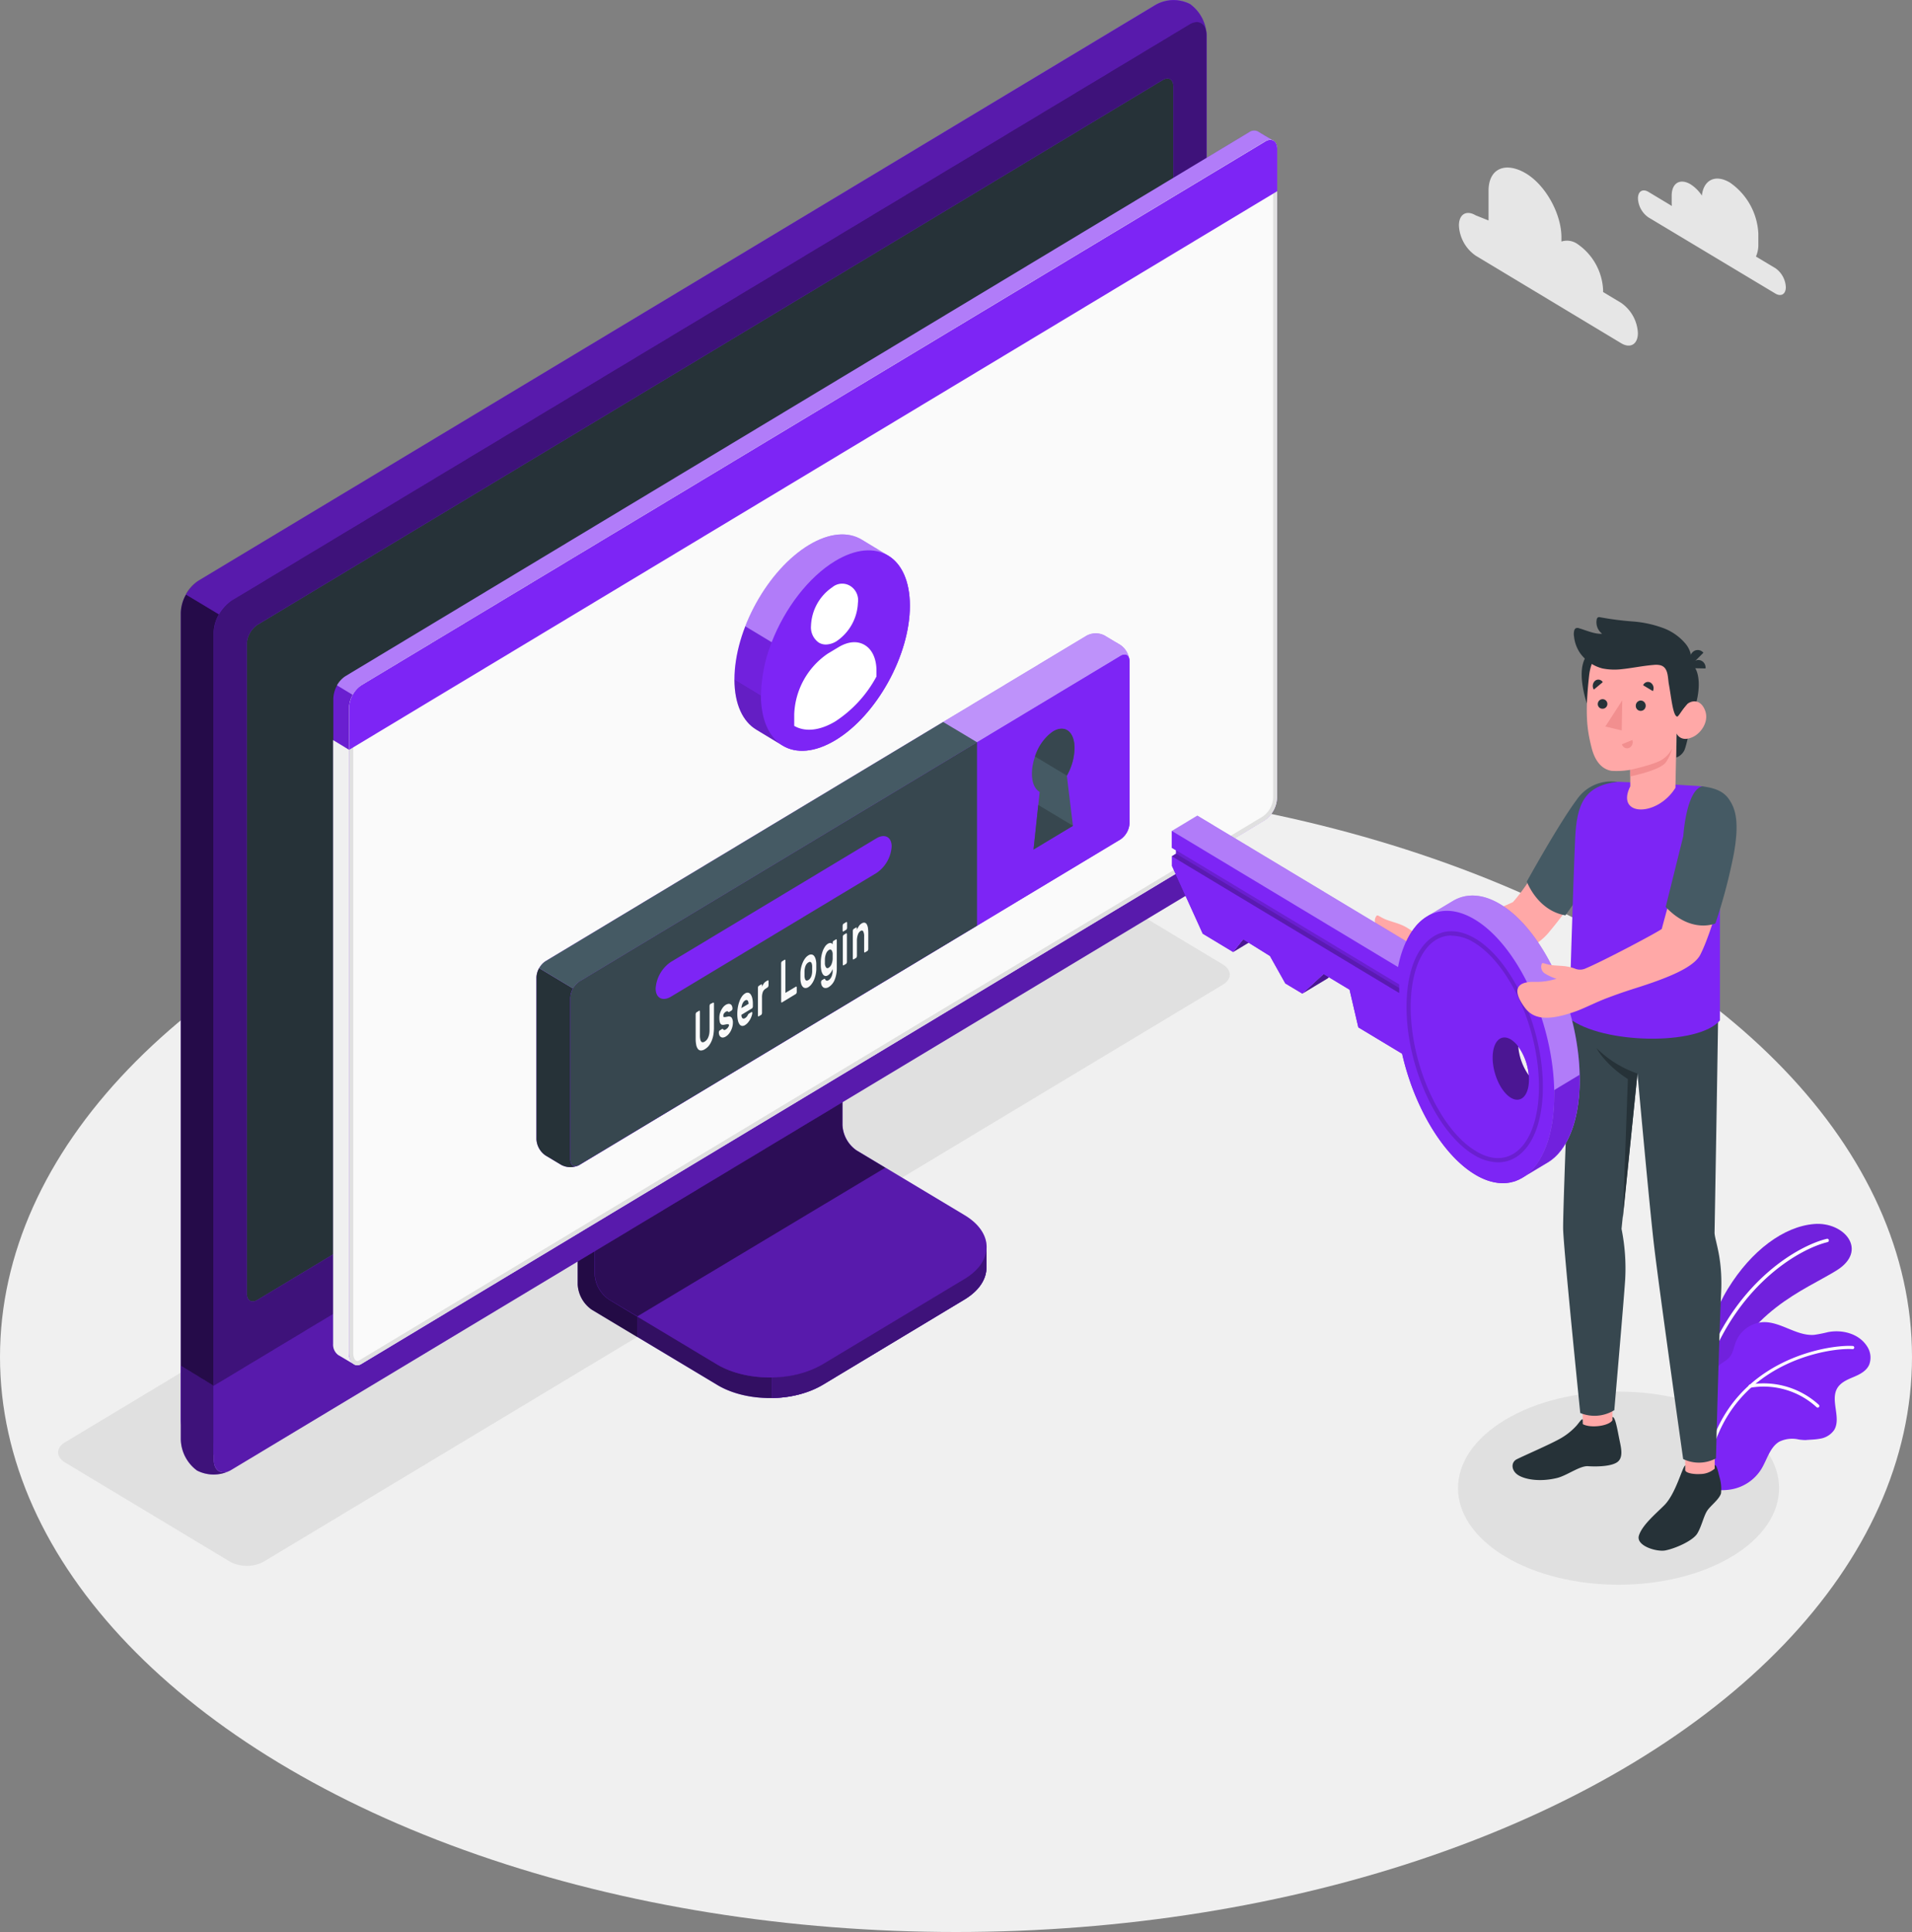 <svg xmlns="http://www.w3.org/2000/svg" width="866.764" height="875.779" viewBox="0 0 866.764 875.779">
  <rect x="0" y="0" width="866.764" height="875.779" fill="#808080" stroke="none"/>
  <g id="Login-amico" transform="translate(-13.44 -29.071)">
    <g id="freepik--Floor--inject-25" transform="translate(13.44 383.46)">
      <ellipse id="freepik--floor--inject-25-2" data-name="freepik--floor--inject-25" cx="433.382" cy="260.695" rx="433.382" ry="260.695" fill="#f0f0f0"/>
    </g>
    <g id="freepik--Shadow--inject-25" transform="translate(39.785 419.393)">
      <path id="freepik--shadow--inject-25-2" data-name="freepik--shadow--inject-25" d="M394.087,432.952c-28.419-17.095-28.419-44.807,0-61.9s74.5-17.095,102.915,0,28.419,44.807,0,61.9S422.505,450.047,394.087,432.952Z" transform="translate(261.84 -117.734)" fill="#e0e0e0"/>
      <path id="freepik--shadow--inject-25-3" data-name="freepik--shadow--inject-25" d="M105.675,550.335l-74.753-44.96c-4.212-2.53-4.212-6.65,0-9.18L465.738,234.638a16.264,16.264,0,0,1,15.249,0l74.772,44.96c4.212,2.53,4.212,6.65,0,9.18L120.942,550.335a16.3,16.3,0,0,1-15.267,0Z" transform="translate(-27.762 -232.74)" fill="#e0e0e0"/>
    </g>
    <g id="freepik--Device--inject-25" transform="translate(95.404 29.071)">
      <g id="freepik--device--inject-25-2" data-name="freepik--device--inject-25">
        <path id="Path_2721" data-name="Path 2721" d="M266.883,450.228l64.269-38.712c6.622-3.986,9.933-9.2,9.933-14.431v-9.314L274.425,348.6a14.769,14.769,0,0,1-6.4-11.5V254.52l-112.2,67.574v82.542a14.886,14.886,0,0,0,6.4,11.5l56.727,34.036C232.155,458.2,253.639,458.2,266.883,450.228Z" transform="translate(24.111 177.543)" fill="#7d25f5"/>
        <g id="Group_936" data-name="Group 936" transform="translate(179.931 432.063)" opacity="0.6">
          <path id="Path_2722" data-name="Path 2722" d="M266.883,450.228l64.269-38.712c6.622-3.986,9.933-9.2,9.933-14.431v-9.314L274.425,348.6a14.769,14.769,0,0,1-6.4-11.5V254.52l-112.2,67.574v82.542a14.886,14.886,0,0,0,6.4,11.5l56.727,34.036C232.155,458.2,253.639,458.2,266.883,450.228Z" transform="translate(-155.82 -254.52)"/>
        </g>
        <path id="Path_2723" data-name="Path 2723" d="M182.747,393.094v9.276l-20.565-12.361a14.829,14.829,0,0,1-6.383-11.5v-82.58l21.374-12.859c.441,5.654.92,11.5,1.38,17.248l-15.028,9.007v64.489a14.75,14.75,0,0,0,6.4,11.5Z" transform="translate(24.094 203.708)" opacity="0.3"/>
        <path id="Path_2724" data-name="Path 2724" d="M160,393.592a14.847,14.847,0,0,0,6.4,11.5l48.965,29.4c13.244,7.953,34.728,7.972,47.99,0l64.379-38.712c13.262-7.972,13.262-20.889,0-28.862l-49-29.4a14.869,14.869,0,0,1-6.383-11.5V261.51l-112.2,67.574Z" transform="translate(27.619 183.949)" fill="#7d25f5"/>
        <path id="Path_2725" data-name="Path 2725" d="M160,393.592a14.847,14.847,0,0,0,6.4,11.5l48.965,29.4c13.244,7.953,34.728,7.972,47.99,0l64.379-38.712c13.262-7.972,13.262-20.889,0-28.862l-49-29.4a14.869,14.869,0,0,1-6.383-11.5V261.51l-112.2,67.574Z" transform="translate(27.619 183.949)" opacity="0.3"/>
        <path id="Path_2726" data-name="Path 2726" d="M291.668,345.393h0l-13.041-7.838a14.868,14.868,0,0,1-6.383-11.5V261.51l-112.2,67.574v64.508a14.847,14.847,0,0,0,6.4,11.5l12.876,7.666Z" transform="translate(27.653 183.949)" opacity="0.5"/>
        <path id="Path_2727" data-name="Path 2727" d="M300.912,324.06v9.314c0,5.232-3.329,10.426-9.933,14.431L226.6,386.5a46.706,46.706,0,0,1-22.9,5.922v-9.276a46.706,46.706,0,0,0,22.9-5.922l64.379-38.732C297.583,334.524,300.912,329.292,300.912,324.06Z" transform="translate(64.301 241.273)" fill="#7d25f5"/>
        <path id="Path_2728" data-name="Path 2728" d="M300.912,324.06v9.314c0,5.232-3.329,10.426-9.933,14.431L226.6,386.5a46.706,46.706,0,0,1-22.9,5.922v-9.276a46.706,46.706,0,0,0,22.9-5.922l64.379-38.732C297.583,334.524,300.912,329.292,300.912,324.06Z" transform="translate(64.301 241.273)" opacity="0.5"/>
        <path id="Path_2729" data-name="Path 2729" d="M65.358,686.777a16.583,16.583,0,0,0,15.506-.287l434.1-261.117a18.6,18.6,0,0,0,8-14.431V45.053a18.06,18.06,0,0,0-7.468-14.2,16.5,16.5,0,0,0-15.488.307L65.909,292.352A18.534,18.534,0,0,0,58,306.821V672.653a18.067,18.067,0,0,0,7.358,14.124Z" transform="translate(-58 -29.071)" fill="#7d25f5"/>
        <path id="Path_2730" data-name="Path 2730" d="M74.111,681.673l434.1-261.117a18.542,18.542,0,0,0,8-14.431V40.256c0-5.309-3.587-7.474-8-4.81L74.111,296.562a18.581,18.581,0,0,0-8,14.431v365.87C66.11,682.171,69.7,684.337,74.111,681.673Z" transform="translate(-51.192 -24.274)" fill="#7d25f5"/>
        <path id="Path_2731" data-name="Path 2731" d="M74.111,681.673l434.1-261.117a18.542,18.542,0,0,0,8-14.431V40.256c0-5.309-3.587-7.474-8-4.81L74.111,296.562a18.581,18.581,0,0,0-8,14.431v365.87C66.11,682.171,69.7,684.337,74.111,681.673Z" transform="translate(-51.192 -24.274)" opacity="0.5"/>
        <path id="Path_2732" data-name="Path 2732" d="M79.742,399.907a16.555,16.555,0,0,1-14.384-.307A18.069,18.069,0,0,1,58,385.438V352.13l14.991,9.046v33.308C72.9,399.332,75.861,401.536,79.742,399.907Z" transform="translate(-58 266.998)" fill="#7d25f5"/>
        <path id="Path_2733" data-name="Path 2733" d="M79.742,399.907a16.555,16.555,0,0,1-14.384-.307A18.069,18.069,0,0,1,58,385.438V352.13l14.991,9.046v33.308C72.9,399.332,75.861,401.536,79.742,399.907Z" transform="translate(-58 266.998)" opacity="0.5"/>
        <path id="Path_2734" data-name="Path 2734" d="M66.1,486.354v33.308c0,5.309,3.679,7.455,8,4.81L508.2,263.355a18.6,18.6,0,0,0,8-14.354V215.54Z" transform="translate(-51.201 141.82)" fill="#7d25f5"/>
        <path id="Path_2735" data-name="Path 2735" d="M66.11,486.277v33.385c0,5.309,3.679,7.455,8,4.81l434.1-261.117A18.6,18.6,0,0,0,516.194,249V215.54Z" transform="translate(-51.192 141.82)" opacity="0.3"/>
        <path id="Path_2736" data-name="Path 2736" d="M74.26,598.348V303.962a11.12,11.12,0,0,1,4.782-8.662L489.487,48.326c2.649-1.591,4.8-.307,4.8,2.875v294.54a11.137,11.137,0,0,1-4.8,8.662L79.061,601.319C76.412,602.909,74.26,601.606,74.26,598.348Z" transform="translate(-44.351 -12.049)" fill="#7d25f5"/>
        <path id="Path_2737" data-name="Path 2737" d="M74.26,598.348V303.962a11.12,11.12,0,0,1,4.782-8.662L489.487,48.326c2.649-1.591,4.8-.307,4.8,2.875v294.54a11.137,11.137,0,0,1-4.8,8.662L79.061,601.319C76.412,602.909,74.26,601.606,74.26,598.348Z" transform="translate(-44.351 -12.049)" fill="#263238"/>
        <path id="Path_2738" data-name="Path 2738" d="M191.875,292.241a17.4,17.4,0,0,0-7.5,13.53c0,4.983,3.366,7.014,7.5,4.523a17.4,17.4,0,0,0,7.5-13.549C199.38,291.762,196.013,289.75,191.875,292.241Z" transform="translate(48.076 211.133)" fill="#7d25f5"/>
        <path id="Path_2739" data-name="Path 2739" d="M75.272,178.669a18.271,18.271,0,0,0-2.373,8.222V528.364L58,519.318V177.941a17.581,17.581,0,0,1,2.354-8.241Z" transform="translate(-58 99.81)" opacity="0.7"/>
        <path id="Path_2740" data-name="Path 2740" d="M521.9,43.636c-.57-4.293-3.9-5.749-7.928-3.43L79.877,301.322a16.856,16.856,0,0,0-5.647,6.19l-15.01-9.026a16.966,16.966,0,0,1,5.665-6.19l434.1-261.1a16.531,16.531,0,0,1,15.506-.307A18.086,18.086,0,0,1,521.9,43.636Z" transform="translate(-56.976 -29.034)" opacity="0.3"/>
      </g>
    </g>
    <g id="freepik--Window--inject-25" transform="translate(164.444 88.259)">
      <g id="freepik--window--inject-25-2" data-name="freepik--window--inject-25">
        <g id="freepik--window--inject-25-3" data-name="freepik--window--inject-25">
          <g id="freepik--window--inject-25-4" data-name="freepik--window--inject-25">
            <path id="Path_2741" data-name="Path 2741" d="M514.795,60.4a3.839,3.839,0,0,0-4.083.326l-409.6,246.532a12.982,12.982,0,0,0-5.518,10.1V609.943a5.836,5.836,0,0,0,2.373,5.079c.9.517,5.721,3.431,7.155,4.235a3.109,3.109,0,0,0,3.237-.192L517.867,372.533a12.982,12.982,0,0,0,5.518-10.1V68.334a4.088,4.088,0,0,0-1.729-3.833C520.736,63.869,515.825,61.033,514.795,60.4Z" transform="translate(-95.492 -59.949)" fill="#7d25f5"/>
            <path id="Path_2742" data-name="Path 2742" d="M105,309.4,514.615,62.962c3.09-1.916,5.518-.345,5.518,3.373v294.1a12.982,12.982,0,0,1-5.518,10.1L105,617.066c-3.09,1.916-5.518-1.169-5.518-4.887V319.5A13.021,13.021,0,0,1,105,309.4Z" transform="translate(-92.222 -57.95)" fill="#fafafa"/>
            <path id="Path_2743" data-name="Path 2743" d="M517.117,64.066h0c1.085,0,1.251,1.418,1.251,2.261v294.1a10.982,10.982,0,0,1-4.69,8.432L104.115,615.392a1.789,1.789,0,0,1-.92.307c-1.03,0-1.839-1.648-1.839-3.526V319.491a11.11,11.11,0,0,1,4.6-8.49L515.535,64.6a3.167,3.167,0,0,1,1.582-.537m0-1.916a5,5,0,0,0-2.5.8L105,309.392a13.021,13.021,0,0,0-5.518,10.1V612.172c0,2.951,1.582,5.443,3.679,5.443a3.57,3.57,0,0,0,1.839-.556L514.6,370.526a12.982,12.982,0,0,0,5.518-10.1V66.328c0-2.645-1.251-4.178-3.09-4.178Z" transform="translate(-92.222 -57.943)" fill="#e0e0e0"/>
            <path id="Path_2744" data-name="Path 2744" d="M97.9,482.906c.607.326,4.966,2.913,6.879,4.063a6.074,6.074,0,0,1-2.06-4.906V208.489l-7.174-4.369V477.828a5.837,5.837,0,0,0,2.354,5.079Z" transform="translate(-95.534 72.166)" fill="#f0f0f0"/>
            <path id="Path_2745" data-name="Path 2745" d="M520.207,66.268c0-3.68-2.52-5.174-5.518-3.315L105,309.389a13.021,13.021,0,0,0-5.518,10.1v19.165L520.207,85.432Z" transform="translate(-92.222 -57.94)" fill="#7d25f5"/>
            <g id="Group_937" data-name="Group 937" transform="translate(1.722)" opacity="0.4">
              <path id="Path_2746" data-name="Path 2746" d="M517.142,64.967,107.525,311.384a11.791,11.791,0,0,0-3.936,4.35l-7.118-4.312a11.3,11.3,0,0,1,3.9-4.159l409.6-246.532a3.84,3.84,0,0,1,4.084-.345c.993.652,5.647,3.392,6.843,4.063a3.911,3.911,0,0,0-3.752.517Z" transform="translate(-96.47 -59.955)" fill="#fff"/>
            </g>
            <path id="Path_2747" data-name="Path 2747" d="M95.54,216.007V197.015a12.341,12.341,0,0,1,1.711-5.845l7.137,4.293a12.006,12.006,0,0,0-1.674,5.749v19.165Z" transform="translate(-95.529 60.298)" opacity="0.15"/>
          </g>
        </g>
        <path id="Path_2748" data-name="Path 2748" d="M395.073,179.913,149.752,327.48a9.493,9.493,0,0,0-4.1,7.378v73.285a9.492,9.492,0,0,0,4.1,7.378l7.155,4.293a8.762,8.762,0,0,0,8.2,0L410.4,272.248a9.532,9.532,0,0,0,4.1-7.4v-73.3a9.492,9.492,0,0,0-4.1-7.378l-7.174-4.293a8.708,8.708,0,0,0-8.149.038Z" transform="translate(-53.467 49.036)" fill="#7d25f5"/>
        <path id="Path_2749" data-name="Path 2749" d="M413.943,190.881c-.294-2.2-2-3.009-4.065-1.763L164.557,336.684a8.468,8.468,0,0,0-2.888,3.181l-15.359-9.237a8.617,8.617,0,0,1,2.869-3.143l245.34-147.567a8.709,8.709,0,0,1,8.185,0l7.174,4.293A9.631,9.631,0,0,1,413.943,190.881Z" transform="translate(-52.913 49.05)" fill="#fff" opacity="0.5"/>
        <path id="Path_2750" data-name="Path 2750" d="M164.412,347.607a8.862,8.862,0,0,1-7.486-.345l-7.174-4.293a9.531,9.531,0,0,1-4.1-7.378V262.305a9.146,9.146,0,0,1,1.214-4.235l15.359,9.237a8.848,8.848,0,0,0-1.214,4.2v73.3C161.009,347.243,162.481,348.373,164.412,347.607Z" transform="translate(-53.467 121.609)" fill="#263238"/>
        <path id="Path_2751" data-name="Path 2751" d="M158.085,332.077,403.406,184.51c2.262-1.361,4.1-.268,4.1,2.453v73.3a9.532,9.532,0,0,1-4.1,7.4L158.122,415.231c-2.262,1.361-4.1.249-4.1-2.472V339.474A9.536,9.536,0,0,1,158.085,332.077Z" transform="translate(-46.441 53.658)" fill="#7d25f5"/>
        <path id="Path_2752" data-name="Path 2752" d="M329.461,199.84,149.2,308.292a8.616,8.616,0,0,0-2.87,3.143l15.359,9.237a8.469,8.469,0,0,1,2.888-3.181L344.839,209.058Z" transform="translate(-52.896 68.244)" fill="#455a64"/>
        <path id="Path_2753" data-name="Path 2753" d="M338.363,204.65,158.1,313.083a9.532,9.532,0,0,0-4.1,7.4v73.266c0,2.721,1.839,3.833,4.1,2.472L338.363,287.786Z" transform="translate(-46.458 72.652)" fill="#37474f"/>
        <path id="Path_2754" data-name="Path 2754" d="M182.02,283.824l93.019-55.941c3.844-2.319,6.971-.671,6.971,3.68a15.691,15.691,0,0,1-6.99,12.074l-93,55.96c-3.844,2.319-6.99.671-6.99-3.68A15.749,15.749,0,0,1,182.02,283.824Z" transform="translate(-28.805 92.98)" fill="#7d25f5"/>
        <path id="Path_2755" data-name="Path 2755" d="M192.8,266.271a.179.179,0,0,1,.276,0,.732.732,0,0,1,.11.441v10.9a19.032,19.032,0,0,1-.258,3.143,12.557,12.557,0,0,1-.773,2.76,9.89,9.89,0,0,1-1.288,2.261,6.823,6.823,0,0,1-1.839,1.591,3.306,3.306,0,0,1-1.839.575,1.818,1.818,0,0,1-1.288-.709,4.41,4.41,0,0,1-.773-1.916,13.781,13.781,0,0,1-.239-2.817V271.58a1.429,1.429,0,0,1,.11-.556.688.688,0,0,1,.276-.383l1.159-.709a.2.2,0,0,1,.276,0,.692.692,0,0,1,.11.441v10.77a7.555,7.555,0,0,0,.166,1.763,1.953,1.953,0,0,0,.441,1,.813.813,0,0,0,.681.307,1.791,1.791,0,0,0,.883-.307,4.006,4.006,0,0,0,.883-.747,4.572,4.572,0,0,0,.7-1.15,7.448,7.448,0,0,0,.46-1.533,10.529,10.529,0,0,0,.147-1.916v-10.79a1.448,1.448,0,0,1,.129-.556.688.688,0,0,1,.276-.383Z" transform="translate(-20.529 129.065)" fill="#fafafa"/>
        <path id="Path_2756" data-name="Path 2756" d="M195.219,276.307a.714.714,0,0,0-.092-.4.4.4,0,0,0-.35-.134,2.419,2.419,0,0,0-.681,0l-1.067.211a2.085,2.085,0,0,1-1.048,0,1.275,1.275,0,0,1-.662-.517,2.814,2.814,0,0,1-.35-1.016,9.018,9.018,0,0,1,0-3.1,8.845,8.845,0,0,1,.589-1.706,8.343,8.343,0,0,1,.92-1.533,4.679,4.679,0,0,1,1.251-1.131,3.1,3.1,0,0,1,1.269-.46,1.494,1.494,0,0,1,.938.211,1.573,1.573,0,0,1,.607.728,3.156,3.156,0,0,1,.239,1.131.972.972,0,0,1-.11.556.688.688,0,0,1-.276.383l-1.1.671a.319.319,0,0,1-.331,0l-.239-.192a.593.593,0,0,0-.331-.134,1.471,1.471,0,0,0-.662.249,2.872,2.872,0,0,0-.754.69,1.714,1.714,0,0,0-.331,1.054,1.256,1.256,0,0,0,0,.441.42.42,0,0,0,.313.192,1.766,1.766,0,0,0,.607,0l1.03-.192a1.7,1.7,0,0,1,1.839.5,4.16,4.16,0,0,1,.533,2.357,6.992,6.992,0,0,1-.221,1.686,8.4,8.4,0,0,1-.625,1.725,7.307,7.307,0,0,1-1.012,1.572,5.263,5.263,0,0,1-1.343,1.169,2.919,2.919,0,0,1-1.343.479,1.606,1.606,0,0,1-.975-.288,1.753,1.753,0,0,1-.625-.824,2.979,2.979,0,0,1-.221-1.15,1.072,1.072,0,0,1,.11-.575.688.688,0,0,1,.276-.383l1.1-.671c.147,0,.258-.1.331,0l.239.268a.544.544,0,0,0,.386.192,1.146,1.146,0,0,0,.717-.249,3.471,3.471,0,0,0,.883-.747,2.392,2.392,0,0,0,.313-.517,1.168,1.168,0,0,0,.258-.537Z" transform="translate(-15.737 129.339)" fill="#fafafa"/>
        <path id="Path_2757" data-name="Path 2757" d="M195.15,273.534a17.811,17.811,0,0,1,.239-2.97,14.767,14.767,0,0,1,.717-2.7,9.341,9.341,0,0,1,1.1-2.2,4.812,4.812,0,0,1,1.471-1.437,1.941,1.941,0,0,1,1.453-.326,1.84,1.84,0,0,1,1.1.786,4.9,4.9,0,0,1,.717,1.725,11.125,11.125,0,0,1,.257,2.453v1.188a1.189,1.189,0,0,1-.129.575.688.688,0,0,1-.276.383l-4.782,2.894a3.107,3.107,0,0,0,.129,1,1.248,1.248,0,0,0,.368.556.751.751,0,0,0,.533.172,1.47,1.47,0,0,0,.625-.23,2.691,2.691,0,0,0,.736-.613,3.517,3.517,0,0,0,.478-.728q.118-.227.258-.441a1.192,1.192,0,0,1,.276-.249l1.14-.69a.214.214,0,0,1,.276,0,.553.553,0,0,1,.11.441,3.833,3.833,0,0,1-.221,1.092,8.506,8.506,0,0,1-.625,1.533,8.819,8.819,0,0,1-1.03,1.572,5.585,5.585,0,0,1-1.4,1.246,2.155,2.155,0,0,1-1.472.364,1.842,1.842,0,0,1-1.1-.8,5.2,5.2,0,0,1-.717-1.916A13.56,13.56,0,0,1,195.15,273.534Zm3.532-6.113a2.181,2.181,0,0,0-.717.652,3.718,3.718,0,0,0-.5.882,6.693,6.693,0,0,0-.313.977,6.525,6.525,0,0,0-.129.92l3.237-1.916a5.783,5.783,0,0,0-.11-.786,1.293,1.293,0,0,0-.258-.632.7.7,0,0,0-.478-.307,1.071,1.071,0,0,0-.736.211Z" transform="translate(-11.916 126.919)" fill="#fafafa"/>
        <path id="Path_2758" data-name="Path 2758" d="M203.726,264.762a3.046,3.046,0,0,0-1.251,1.456,6.844,6.844,0,0,0-.386,2.53v6.918a1.45,1.45,0,0,1-.11.575.688.688,0,0,1-.276.383l-1.085.652a.179.179,0,0,1-.276,0,.732.732,0,0,1-.11-.441v-12.4a1.59,1.59,0,0,1,.11-.575.784.784,0,0,1,.276-.383l1.085-.652a.2.2,0,0,1,.276,0,.632.632,0,0,1,.11.422v.613a7.984,7.984,0,0,1,.809-1.456,3.4,3.4,0,0,1,1.1-1.016l.662-.4a.179.179,0,0,1,.258,0,.73.73,0,0,1,.129.441v1.744a1.447,1.447,0,0,1-.129.575.786.786,0,0,1-.258.383Z" transform="translate(-7.653 124.231)" fill="#fafafa"/>
        <path id="Path_2759" data-name="Path 2759" d="M212.638,268.306a.179.179,0,0,1,.276,0,.732.732,0,0,1,.11.441v1.916a1.59,1.59,0,0,1-.11.575.992.992,0,0,1-.276.364l-6.291,3.833a.2.2,0,0,1-.276,0,.672.672,0,0,1-.11-.422V257.765a1.588,1.588,0,0,1,.11-.575.724.724,0,0,1,.276-.364l1.159-.709a.2.2,0,0,1,.276,0,.672.672,0,0,1,.11.422v14.584Z" transform="translate(-2.843 119.767)" fill="#fafafa"/>
        <path id="Path_2760" data-name="Path 2760" d="M214.305,255.245a2.142,2.142,0,0,1,1.416-.4,1.668,1.668,0,0,1,1.122.575,3.729,3.729,0,0,1,.736,1.418,8.517,8.517,0,0,1,.331,2.089v2.7a13.943,13.943,0,0,1-.331,2.472,12.356,12.356,0,0,1-.736,2.3,8.622,8.622,0,0,1-1.122,1.917,5.154,5.154,0,0,1-1.416,1.322,2.337,2.337,0,0,1-1.435.4,1.651,1.651,0,0,1-1.1-.575,3.3,3.3,0,0,1-.736-1.4,8.518,8.518,0,0,1-.331-2.089v-2.683a12.651,12.651,0,0,1,.313-2.491,13.059,13.059,0,0,1,.754-2.319,9.342,9.342,0,0,1,1.1-1.916A4.965,4.965,0,0,1,214.305,255.245Zm1.729,4.944a3.978,3.978,0,0,0-.2-1.246,1.191,1.191,0,0,0-.4-.613.767.767,0,0,0-.533-.134,1.566,1.566,0,0,0-.589.249,2.606,2.606,0,0,0-.589.46,3.434,3.434,0,0,0-.533.766,4.306,4.306,0,0,0-.4,1.112,7.964,7.964,0,0,0-.221,1.495v2.4a4.692,4.692,0,0,0,.221,1.246,1.171,1.171,0,0,0,.4.613.659.659,0,0,0,.533.115,1.617,1.617,0,0,0,.589-.23,3.086,3.086,0,0,0,.589-.46,4.156,4.156,0,0,0,.533-.767,5.117,5.117,0,0,0,.4-1.111,7.111,7.111,0,0,0,.2-1.495,4.354,4.354,0,0,0,0-.537v-1.342A4.193,4.193,0,0,0,216.034,260.19Z" transform="translate(1.137 118.646)" fill="#fafafa"/>
        <path id="Path_2761" data-name="Path 2761" d="M219.317,269.753a2.643,2.643,0,0,0,.625-.556,4.708,4.708,0,0,0,.57-.882,6.069,6.069,0,0,0,.423-1.207,5.974,5.974,0,0,0,.166-1.437v-.977a2.217,2.217,0,0,1-.313.69,5.816,5.816,0,0,1-.441.8,7.6,7.6,0,0,1-.625.767,3.258,3.258,0,0,1-.791.632,1.637,1.637,0,0,1-1.306.268,1.85,1.85,0,0,1-.993-.786,5.333,5.333,0,0,1-.644-1.61,11.465,11.465,0,0,1-.257-2.2q0-.374,0-.92V261.4a16.842,16.842,0,0,1,.258-2.511,15.617,15.617,0,0,1,.644-2.4,9.717,9.717,0,0,1,.993-1.916,4.274,4.274,0,0,1,1.306-1.3,2.532,2.532,0,0,1,.791-.326,1.642,1.642,0,0,1,.625,0,1.127,1.127,0,0,1,.441.249,1.713,1.713,0,0,1,.313.326v-.613a1.589,1.589,0,0,1,.11-.575.724.724,0,0,1,.276-.364l1.085-.671a.2.2,0,0,1,.276,0,.73.73,0,0,1,.129.441v12.457a13.632,13.632,0,0,1-.975,5.443,6.885,6.885,0,0,1-2.686,3.258,2.752,2.752,0,0,1-1.361.441,1.783,1.783,0,0,1-1.085-.287,2.567,2.567,0,0,1-.736-.92,3.969,3.969,0,0,1-.294-1.38,1.072,1.072,0,0,1,.11-.575.688.688,0,0,1,.276-.383l.975-.575a.233.233,0,0,1,.35,0,1.909,1.909,0,0,1,.239.326.872.872,0,0,0,.515.422C218.526,270.136,218.857,269.944,219.317,269.753Zm-1.729-9.295v1.495a3.357,3.357,0,0,0,.589,2.146.874.874,0,0,0,1.177,0,3.268,3.268,0,0,0,1.2-1.495,7.183,7.183,0,0,0,.552-2.53q0-.431,0-1.035v-1a3.019,3.019,0,0,0-.552-1.916.857.857,0,0,0-1.2,0,3.288,3.288,0,0,0-1.177,1.476,7.6,7.6,0,0,0-.589,2.856Z" transform="translate(5.359 115.35)" fill="#fafafa"/>
        <path id="Path_2762" data-name="Path 2762" d="M222.748,247.193a.2.2,0,0,1,.257,0,.631.631,0,0,1,.129.441v2.089a1.309,1.309,0,0,1-.129.575.823.823,0,0,1-.258.364l-1.232.747a.179.179,0,0,1-.276,0,.571.571,0,0,1-.129-.422V248.9a1.309,1.309,0,0,1,.129-.575.724.724,0,0,1,.276-.364Zm.313,18a1.43,1.43,0,0,1-.11.556.937.937,0,0,1-.276.383l-1.1.651a.161.161,0,0,1-.258,0,.631.631,0,0,1-.129-.441v-12.4a1.309,1.309,0,0,1,.129-.575.9.9,0,0,1,.258-.383l1.1-.652a.2.2,0,0,1,.276,0,.672.672,0,0,1,.11.422Z" transform="translate(9.874 111.596)" fill="#fafafa"/>
        <path id="Path_2763" data-name="Path 2763" d="M230.629,259.192a1.589,1.589,0,0,1-.11.575.725.725,0,0,1-.276.364l-1.1.671a.179.179,0,0,1-.258,0,.631.631,0,0,1-.129-.441v-6.746a4.868,4.868,0,0,0-.4-2.319c-.257-.479-.662-.556-1.232-.211a3.135,3.135,0,0,0-1.2,1.667,8.355,8.355,0,0,0-.441,2.817v6.765a1.589,1.589,0,0,1-.11.575.688.688,0,0,1-.276.383l-1.085.652a.179.179,0,0,1-.276,0,.632.632,0,0,1-.11-.422v-12.4a1.449,1.449,0,0,1,.11-.575.688.688,0,0,1,.276-.383l1.085-.652a.179.179,0,0,1,.276,0,.732.732,0,0,1,.11.441v.594a10,10,0,0,1,.883-1.667,3.521,3.521,0,0,1,1.2-1.169,1.945,1.945,0,0,1,1.453-.383,1.5,1.5,0,0,1,.956.786,5.014,5.014,0,0,1,.515,1.667,17.962,17.962,0,0,1,.147,2.3Z" transform="translate(11.98 111.748)" fill="#fafafa"/>
        <path id="Path_2764" data-name="Path 2764" d="M286.356,245.419,268.5,256.151l2.778-26.1c-2.152-1.188-3.513-4.082-3.513-8.241,0-7.417,4.341-16.022,9.675-19.165s9.657.192,9.657,7.666a26.2,26.2,0,0,1-3.495,12.457Z" transform="translate(49.033 69.732)" fill="#455a64"/>
        <path id="Path_2765" data-name="Path 2765" d="M286.039,228.918l-15.727-9.448-2.152,20.2Z" transform="translate(49.369 86.234)" fill="#37474f"/>
        <path id="Path_2766" data-name="Path 2766" d="M276.76,202.626a21.877,21.877,0,0,0-8.24,11.4l14.4,8.662h0a26.2,26.2,0,0,0,3.495-12.457C286.454,202.818,282.132,199.426,276.76,202.626Z" transform="translate(49.671 69.693)" fill="#37474f"/>
        <path id="Path_2767" data-name="Path 2767" d="M252.124,157.823c-6.125-3.68-14.568-3.162-23.912,2.453-18.652,11.23-33.771,38.5-33.771,60.943,0,11.269,3.826,19.165,9.97,22.806l11.9,7.206c6.107,3.68,14.55,3.143,23.912-2.472,18.652-11.211,33.771-38.5,33.771-60.943,0-11.211-3.789-19.165-9.9-22.748" transform="translate(-12.512 27.585)" fill="#7d25f5"/>
        <path id="Path_2768" data-name="Path 2768" d="M234.731,164.047c-18.652,11.23-33.771,38.521-33.771,60.943s15.12,31.545,33.771,20.314,33.79-38.5,33.771-60.943S253.365,152.835,234.731,164.047Z" transform="translate(-7.039 31.039)" fill="#7d25f5"/>
        <path id="Path_2769" data-name="Path 2769" d="M246.465,193.913v2.568a55.669,55.669,0,0,1-18.633,20.353c-7.266,4.35-13.832,4.83-18.652,2.051v-5.289a34.8,34.8,0,0,1,15.193-27.424l4.911-2.951c4.341-2.606,8.572-2.951,11.883-.939S246.465,188.527,246.465,193.913Z" transform="translate(-0.139 50.963)" fill="#7d25f5"/>
        <path id="Path_2770" data-name="Path 2770" d="M249.883,157.82l11.956,7.244c-6.107-3.7-14.55-3.181-23.912,2.434-12.214,7.359-22.919,21.6-28.842,36.853l-11.975-7.225c5.941-15.332,16.555-29.494,28.842-36.853C235.333,154.677,243.776,154.141,249.883,157.82Z" transform="translate(-10.271 27.588)" fill="#fff" opacity="0.4"/>
        <path id="Path_2771" data-name="Path 2771" d="M215.879,219.5l-11.459-6.918c-6.144-3.641-9.97-11.5-9.97-22.806l11.975,7.244C206.5,207.948,210.03,215.729,215.879,219.5Z" transform="translate(-12.504 59.024)" opacity="0.2"/>
        <path id="Path_2772" data-name="Path 2772" d="M199.346,177.21l11.975,7.225a67.724,67.724,0,0,0-4.856,24.09h0l-11.974-7.244a67.962,67.962,0,0,1,4.856-24.071Z" transform="translate(-12.47 47.504)" opacity="0.1"/>
        <path id="Path_2773" data-name="Path 2773" d="M220.1,194.714a6.22,6.22,0,0,1-3.256-.882,8.426,8.426,0,0,1-3.513-7.666,22.08,22.08,0,0,1,9.639-17.4h0a6.977,6.977,0,0,1,8.112-.63,7.621,7.621,0,0,1,3.513,7.644,22.119,22.119,0,0,1-9.639,17.4,9.451,9.451,0,0,1-4.856,1.533Z" transform="translate(3.32 38.26)" fill="#fff"/>
        <path id="Path_2774" data-name="Path 2774" d="M241.167,182.27c-3.311-2.012-7.542-1.667-11.883.939l-4.911,2.951A34.8,34.8,0,0,0,209.18,213.6v5.309c4.819,2.779,11.386,2.3,18.652-2.051a55.668,55.668,0,0,0,18.633-20.353v-2.568C246.465,188.536,244.552,184.3,241.167,182.27Z" transform="translate(-0.139 50.954)" fill="#fff"/>
      </g>
    </g>
    <g id="freepik--Plants--inject-25" transform="translate(783.617 583.852)">
      <g id="freepik--plants--inject-25-2" data-name="freepik--plants--inject-25">
        <path id="Path_2775" data-name="Path 2775" d="M432.15,387.73s2.446-22.384,13.133-39.766,25.365-28.21,39.069-29.341,24.777,12.016,10.117,21.081-40.706,18.225-52.7,51.955Z" transform="translate(-432.15 -318.554)" fill="#7d25f5"/>
        <path id="Path_2776" data-name="Path 2776" d="M432.15,387.73s2.446-22.384,13.133-39.766,25.365-28.21,39.069-29.341,24.777,12.016,10.117,21.081-40.706,18.225-52.7,51.955Z" transform="translate(-432.15 -318.554)" opacity="0.1"/>
        <path id="Path_2777" data-name="Path 2777" d="M434.616,378.673h-.147a.778.778,0,0,1-.4-1c14.458-37.083,41.975-52.588,54.52-55.577a.736.736,0,0,1,.883.575.769.769,0,0,1-.552.92c-12.287,2.951-39.271,18.168-53.49,54.676a.709.709,0,0,1-.809.4Z" transform="translate(-430.588 -315.324)" fill="#fff"/>
        <path id="Path_2778" data-name="Path 2778" d="M506.951,361.041c-1.232,2.913-4.286,4.446-7.118,5.634s-5.923,2.472-7.468,5.232c-3.09,5.558,1.987,13.415-1.324,18.8a9.565,9.565,0,0,1-6.548,3.948c-2.115.4-4.268.4-6.4.594a22.664,22.664,0,0,1-3.053-.249,13.413,13.413,0,0,0-8.848.977c-4.249,2.491-5.518,8.068-8.13,12.38a20.159,20.159,0,0,1-14.292,9.352c-1.839.249-5.518.613-7.358-.517a2.158,2.158,0,0,1-.4-.268h0c-.276-.307-.607-.709-.754-.92a.321.321,0,0,1,0-.134c-.754-2.894.478-5.884.533-8.873v-.537c-.129-3.469-.221-6.918-.294-10.368q-.239-9.582-.184-19.165c0-4.14-.441-8.662,1.251-12.553,1.839-4.293,6.475-4.389,8.222-8.586.7-1.686,1.067-3.469,1.747-5.174a14.251,14.251,0,0,1,12.1-8.8c8.075-.422,15.3,6.382,23.379,5.749a62.928,62.928,0,0,0,6.18-1.227c6.53-1.284,14.09.652,17.769,6.42A9.147,9.147,0,0,1,506.951,361.041Z" transform="translate(-429.751 -297.251)" fill="#7d25f5"/>
        <path id="Path_2779" data-name="Path 2779" d="M434.929,397.447h0a.733.733,0,0,1-.478-.882c11.147-43.58,55.182-49.828,65.538-49.1a.67.67,0,0,1,.478.241.728.728,0,0,1,.166.525.708.708,0,0,1-.736.652c-10.1-.747-53.214,5.4-64.122,48.065a.7.7,0,0,1-.846.5Z" transform="translate(-430.238 -292.107)" fill="#fff"/>
        <path id="Path_2780" data-name="Path 2780" d="M475.545,367.243a.635.635,0,0,1-.368-.192,35.585,35.585,0,0,0-30-8.8.727.727,0,0,1-.2-1.437,37.037,37.037,0,0,1,31.27,9.218.73.73,0,0,1,0,1.016A.609.609,0,0,1,475.545,367.243Z" transform="translate(-421.871 -283.982)" fill="#fff"/>
      </g>
    </g>
    <g id="freepik--Clouds--inject-25" transform="translate(674.816 105.027)">
      <g id="freepik--clouds--inject-25-2" data-name="freepik--clouds--inject-25">
        <path id="Path_2781" data-name="Path 2781" d="M380.578,90.352l5.849,2.338V79.275c0-10.655,8.149-13.2,17-7.877h0c8.866,5.328,16.04,18.264,16.04,28.919v1.916a8.267,8.267,0,0,1,7.358,1.188h0a26.8,26.8,0,0,1,11.533,20.832v.882l8.167,4.906a17.672,17.672,0,0,1,7.6,13.7c0,5.059-3.4,7.11-7.6,4.58l-65.943-39.69A17.577,17.577,0,0,1,373,94.932C373,89.892,376.366,87.841,380.578,90.352Z" transform="translate(-373 -68.704)" fill="#e6e6e6"/>
        <path id="Path_2782" data-name="Path 2782" d="M421.884,77.344,432.5,83.726a12.933,12.933,0,0,1-.092-1.457v-3.2c0-5.749,3.826-8.011,8.572-5.155a16.878,16.878,0,0,1,5.114,5.117c.773-7.168,6.18-9.831,12.729-5.9A29.87,29.87,0,0,1,471.7,96.3v4.791a13.082,13.082,0,0,1-1.085,5.558l8.829,5.289a11.1,11.1,0,0,1,4.709,8.6c0,3.162-2.134,4.446-4.764,2.875l-57.5-34.5A11.061,11.061,0,0,1,417.12,80.3C417.12,77.057,419.254,75.773,421.884,77.344Z" transform="translate(-335.965 -66.314)" fill="#e6e6e6"/>
      </g>
    </g>
    <g id="freepik--Character--inject-25" transform="translate(544.605 308.807)">
      <g id="freepik--character--inject-25-2" data-name="freepik--character--inject-25">
        <path id="Path_2783" data-name="Path 2783" d="M442.211,237.242c-7.726,13.607-15.157,25.431-20.381,31.1-9.914,4.791-33.2,12.189-42.306,13.415a6.5,6.5,0,0,1-4.562-1.112c-3.587-2.453-6.364-2.855-10.135-4.216-2.961-1.054-4.212-2.53-4.764-1.916a3.612,3.612,0,0,0,.313,4.887,24.979,24.979,0,0,0,4.672,3.641,26.511,26.511,0,0,1-12.324.23c-7.891-2.166-11.607,1.782-6.272,10.713,1.839,3.181,9.418,8.3,24.648,6.918A132.628,132.628,0,0,0,387.3,298.99c14.6-3.258,30.847-6.4,40.835-9.582a25.761,25.761,0,0,0,9.712-7.014c16.794-19.95,22.367-34.17,29.725-47.087l-.625-21.081C455.031,213.8,448.667,225.858,442.211,237.242Z" transform="translate(-267.173 -139.132)" fill="#ffa8a7"/>
        <path id="Path_2784" data-name="Path 2784" d="M430.565,214.093a18.82,18.82,0,0,0-18.21,8.107c-8.167,10.9-22.625,37.083-22.625,37.083s4.727,13.128,17.493,15.332l20.509-28.862S437.444,225.707,430.565,214.093Z" transform="translate(-228.745 -139.421)" fill="#455a64"/>
        <rect id="Rectangle_16944" data-name="Rectangle 16944" width="13.372" height="24.837" transform="translate(232.795 368.924)" fill="#ffa8a7"/>
        <path id="Path_2785" data-name="Path 2785" d="M417.245,379.424l-13.354.5-.681-26.294,14.035-.5Z" transform="translate(-217.43 -11.822)" fill="#ffa8a7"/>
        <path id="Path_2786" data-name="Path 2786" d="M469.279,255.4c0,13.837-1.95,125.317-1.95,125.317.294,3.986,3.679,11.345,3,26.658-1.012,20.794-2.354,75.451-2.354,75.451a16.384,16.384,0,0,1-14.881.307s-10.852-76.658-13.244-97.183c-2.1-18-7.468-77.559-7.468-77.559l-7.229,70.41a90.226,90.226,0,0,1,1.655,23c-.625,9.582-4.93,59.18-4.93,59.18a17.052,17.052,0,0,1-15.433,1.284s-7.615-74.742-7.762-83.519c-.184-9.966,4.451-123.458,4.451-123.458Z" transform="translate(-221.235 -101.488)" fill="#37474f"/>
        <path id="Path_2787" data-name="Path 2787" d="M438.418,377.8v-2.07c-1.288.594-4.249,12.9-9.565,18.149-4.212,4.178-9.951,8.988-11.423,13.645s8,7.513,11.956,6.765c4.562-.882,12.508-4.389,14.495-7.666s2.925-8.03,4.543-10.406,5.353-5.021,6.217-7.781a19.169,19.169,0,0,0-.754-7.666c-.625-2.568-1.288-5.385-2.1-5.136v1.572a10.118,10.118,0,0,1-6.7,2.453C443.145,379.834,438.4,379.413,438.418,377.8Z" transform="translate(-205.623 8.791)" fill="#263238"/>
        <path id="Path_2788" data-name="Path 2788" d="M418.009,365.251c-.7,0-1.269,1.092-2.8,2.894a29.564,29.564,0,0,1-7.854,6.133c-5,2.721-14.715,6.9-19.148,9.065-2.759,1.342-2.63,4.944.221,7s9.712,3.526,17.953,1.533c4.488-1.092,10.337-5.6,14.053-5.347s10.613.172,13.354-1.916,1.637-6.42.865-10.157c-.846-4.1-1.839-10.483-3.145-10.2v1.437c-1.6,2.645-9.9,3.718-13.428,1.782Z" transform="translate(-231.696 -1.636)" fill="#263238"/>
        <path id="Path_2789" data-name="Path 2789" d="M425.495,288.545A48.8,48.8,0,0,1,406.88,276.95s3.679,7.3,14.274,14.105l-2.281,62.879Z" transform="translate(-214.35 -81.638)" fill="#263238"/>
        <path id="Path_2790" data-name="Path 2790" d="M460.558,216.05s11.036,2.645,10.245,23.419l-2.3,33.059v49.636c-9.822,11.614-53.343,10.77-68.334-.92,0,0,1.692-58.739,2.7-81.353.717-16.06,4.267-24.147,19.424-25.91l18.633.843Z" transform="translate(-219.982 -139.347)" fill="#7d25f5"/>
        <path id="Path_2791" data-name="Path 2791" d="M443.921,202.868a21.574,21.574,0,0,1-5.638,15.108,19.861,19.861,0,0,1-14.264,6.472c-11.036,0-17.511-9.927-19.9-21.579-4.415-21.33,8.9-21.6,19.9-21.6,11.219.241,20.128,9.909,19.9,21.6Z" transform="translate(-217.398 -169.324)" fill="#263238"/>
        <path id="Path_2792" data-name="Path 2792" d="M434.515,197.09s-3.053,15.562-4.286,18.13a6.575,6.575,0,0,1-3.679,3.277l.221-10.943Z" transform="translate(-197.838 -154.825)" fill="#263238"/>
        <path id="Path_2793" data-name="Path 2793" d="M429.663,185.475s2.189-.575,4.525,3.22c1.987,3.239,2.446,10.521-.681,19.165l-5.757.728Z" transform="translate(-196.831 -165.499)" fill="#263238"/>
        <path id="Path_2794" data-name="Path 2794" d="M429.94,188.879l7.063.134a3.565,3.565,0,0,0-.805-2.65,3.277,3.277,0,0,0-2.414-1.183,3.986,3.986,0,0,0-3.844,3.7Z" transform="translate(-194.993 -165.74)" fill="#263238"/>
        <path id="Path_2795" data-name="Path 2795" d="M430.814,189.294l5.224-5.232a3.276,3.276,0,0,0-4.948-.211A4.148,4.148,0,0,0,430.814,189.294Z" transform="translate(-195.003 -167.9)" fill="#263238"/>
        <path id="Path_2796" data-name="Path 2796" d="M445.523,213.058c1.159.747,2.8-1.648,4.231-3.277s5.886-3.124,8.2,2.166-1.637,10.521-4.948,12.246c-5.941,3.066-7.817-1.4-7.817-1.4l-.5,24.646c-8.351,13.415-27.3,12.994-20.473-.652v-7.493a36.286,36.286,0,0,1-8.5.46c-4.635-.767-7.542-4.734-8.958-10.176-2.244-8.739-3.109-15.792-1.2-32.982,2.1-18.82,22.294-19.03,33.109-11.5S445.523,213.058,445.523,213.058Z" transform="translate(-216.333 -170.065)" fill="#ffa8a7"/>
        <path id="Path_2797" data-name="Path 2797" d="M423.051,198.635c4.819-.5,9.583-1.533,14.421-1.916a9.012,9.012,0,0,1,3.127.153c3.679,1.054,3.237,5.539,3.826,8.662,1.012,5.4,1.839,14.546,3.789,14.584.589,0,2.8-3.967,4.231-5.385a8.144,8.144,0,0,0,1.288-4.12c.368-2.223.552-4.5.717-6.765.147-1.916.331-3.833.331-5.749a28.082,28.082,0,0,0-.5-6.458,11.426,11.426,0,0,0-2.575-4.83l-.368-.422a24.38,24.38,0,0,0-8.627-6.056,50.325,50.325,0,0,0-14.6-3.316,137.974,137.974,0,0,1-14.881-1.916,1.486,1.486,0,0,0-.865,0,1.425,1.425,0,0,0-.7,1.15,6.527,6.527,0,0,0,2.483,6.324c-3.329.268-7.155-1.533-10.356-2.453a2.019,2.019,0,0,0-1.637,0,1.689,1.689,0,0,0-.644.977,6.343,6.343,0,0,0-.092,2.76,16.259,16.259,0,0,0,2.869,7.666,17.912,17.912,0,0,0,9.933,6.765A27.843,27.843,0,0,0,423.051,198.635Z" transform="translate(-219.025 -175.036)" fill="#263238"/>
        <path id="Path_2798" data-name="Path 2798" d="M415.24,215.806s10.337-2.261,13.943-4.35a12.465,12.465,0,0,0,5-5.366,18.263,18.263,0,0,1-2.851,6.324c-2.63,3.68-16.095,6.363-16.095,6.363Z" transform="translate(-207.332 -146.577)" fill="#f28f8f"/>
        <path id="Path_2799" data-name="Path 2799" d="M416.591,197.124a2.207,2.207,0,0,0,2.06,2.319,2.23,2.23,0,0,0,2.2-1.307,2.414,2.414,0,0,0-.371-2.612,2.182,2.182,0,0,0-2.471-.587,2.339,2.339,0,0,0-1.42,2.186Z" transform="translate(-206.2 -156.948)" fill="#263238"/>
        <path id="Path_2800" data-name="Path 2800" d="M418.39,191.864l4.433,2.664a3,3,0,0,0-1.03-3.833,2.341,2.341,0,0,0-1.949-.2,2.466,2.466,0,0,0-1.454,1.365Z" transform="translate(-204.688 -160.983)" fill="#263238"/>
        <path id="Path_2801" data-name="Path 2801" d="M417.9,204.11l-4.727,1.916a2.545,2.545,0,0,0,1.258,1.572,2.375,2.375,0,0,0,1.961.115,2.917,2.917,0,0,0,1.508-3.6Z" transform="translate(-209.07 -148.392)" fill="#f28f8f"/>
        <path id="Path_2802" data-name="Path 2802" d="M406.472,194.341l4.047-3.373a2.387,2.387,0,0,0-1.629-1.114,2.322,2.322,0,0,0-1.884.52,3.1,3.1,0,0,0-.533,3.967Z" transform="translate(-215.101 -161.486)" fill="#263238"/>
        <path id="Path_2803" data-name="Path 2803" d="M407.221,196.788a2.11,2.11,0,0,0,2.18,1.99,2.165,2.165,0,1,0-1.609-3.611A2.3,2.3,0,0,0,407.221,196.788Z" transform="translate(-214.065 -157.245)" fill="#263238"/>
        <path id="Path_2804" data-name="Path 2804" d="M416.75,194.73l-.239,13.626-7.431-1.763Z" transform="translate(-212.503 -156.988)" fill="#f28f8f"/>
        <path id="Path_2805" data-name="Path 2805" d="M317.31,260.356l11.533-6.938,4.562-5.769-11.515,6.938-4.58,5.768" transform="translate(-289.535 -108.49)" fill="#7d25f5"/>
        <path id="Path_2806" data-name="Path 2806" d="M317.31,260.356l11.533-6.938,4.562-5.769-11.515,6.938-4.58,5.768" transform="translate(-289.535 -108.49)" opacity="0.4"/>
        <path id="Path_2807" data-name="Path 2807" d="M334.36,271.681l11.533-6.938,9.62-8.873L344,262.788l-9.638,8.892" transform="translate(-275.223 -100.956)" fill="#7d25f5"/>
        <path id="Path_2808" data-name="Path 2808" d="M334.36,271.681l11.533-6.938,9.62-8.873L344,262.788l-9.638,8.892" transform="translate(-275.223 -100.956)" opacity="0.4"/>
        <path id="Path_2809" data-name="Path 2809" d="M459.272,326.657a26.111,26.111,0,0,1,4.764,13.07A26.388,26.388,0,0,1,459.272,326.657Zm26.8.364c-3.881-27.5-18.063-54.7-34.949-64.872-8.112-4.887-15.617-5.059-21.631-1.4l-10.852,6.516-.607.383a13.7,13.7,0,0,0-1.4.92,19.017,19.017,0,0,0-2.5,2.146l-.368.364c-.331.345-.681.747-.993,1.131s-.791.977-1.159,1.495a28.572,28.572,0,0,0-2.115,3.373,20.2,20.2,0,0,0-.938,1.916l-94.784-57-11.515,6.918v7.666l.975.575.92.556v1.533l-1.839,1.131v4.446l13.924,30.663,13.759,8.3,4.58-5.749,12.14,7.57,6.971,12.438,7.689,4.619,9.62-8.892,11.809,7.11,3.973,17.076,19.847,11.959a116.059,116.059,0,0,0,3.679,12.821c.129.422.294.862.46,1.342,6.585,18.015,17.051,33.442,28.86,40.552a29.1,29.1,0,0,0,4.433,2.242,22.462,22.462,0,0,0,2.483.862q1.1.307,2.207.518a18.817,18.817,0,0,0,7.027,0l.956-.249a8.351,8.351,0,0,0,1.343-.4l1.03-.422a5.94,5.94,0,0,0,1.049-.517,9.844,9.844,0,0,0,.993-.517l.478-.307a.764.764,0,0,0,.239-.134c2.63-1.571,9.105-5.481,10.871-6.516,8.756-5.289,14.421-18.666,14.421-37.582a102.684,102.684,0,0,0-1.085-14.584Z" transform="translate(-302.168 -131.997)" fill="#7d25f5"/>
        <path id="Path_2810" data-name="Path 2810" d="M455.914,346.557c-4.562-2.74-8.241-10.866-8.241-18.149s3.679-10.981,8.241-8.26,8.222,10.866,8.222,18.168S460.457,349.3,455.914,346.557Zm18.633-15.926c-3.863-27.482-18.045-54.7-34.949-64.853-7.836-4.714-15.083-5.059-20.969-1.821l-.607.383a13.7,13.7,0,0,0-1.4.92,19.016,19.016,0,0,0-2.5,2.146l-.368.364c-.331.345-.681.747-.993,1.131s-.791.977-1.159,1.495a28.57,28.57,0,0,0-2.115,3.373,20.188,20.188,0,0,0-.938,1.917,48.01,48.01,0,0,0-3.679,11.671L302.25,225.61v7.666l.975.575.92.556v1.533l-1.839,1.131v4.446l13.924,30.663,13.759,8.3,4.58-5.749,12.14,7.57,6.971,12.438,7.689,4.619,9.62-8.892,11.809,7.11,3.973,17.076,19.865,11.959a116.062,116.062,0,0,0,3.679,12.821c.129.422.294.862.46,1.341,6.585,18.015,17.051,33.442,28.86,40.552a29.1,29.1,0,0,0,4.433,2.242,22.456,22.456,0,0,0,2.483.862q1.1.307,2.207.518a18.815,18.815,0,0,0,7.027,0l.956-.249a8.351,8.351,0,0,0,1.343-.4l1.03-.422a5.937,5.937,0,0,0,1.049-.517,9.838,9.838,0,0,0,.993-.518l.478-.307a.765.765,0,0,0,.239-.134c8.388-5.519,13.777-18.7,13.777-37.16A106.007,106.007,0,0,0,474.547,330.632Z" transform="translate(-302.176 -128.688)" fill="#7d25f5"/>
        <path id="Path_2811" data-name="Path 2811" d="M397.773,293.521c0,7.3-3.679,11-8.222,8.26s-8.241-10.847-8.241-18.149,3.679-11,8.241-8.26a11.932,11.932,0,0,1,3.366,3.22,26.289,26.289,0,0,0,4.764,13.07,15.757,15.757,0,0,1,.092,1.859Z" transform="translate(-235.813 -83.912)" opacity="0.4"/>
        <path id="Path_2812" data-name="Path 2812" d="M434.019,324.267c0,18.915-5.665,32.292-14.421,37.582-1.839,1.035-8.241,4.944-10.871,6.516,8.388-5.519,13.777-18.7,13.777-37.16a106,106,0,0,0-1.067-14.584c-3.863-27.482-18.045-54.7-34.949-64.853-7.836-4.714-15.083-5.059-20.969-1.821l10.852-6.516c6.015-3.66,13.52-3.488,21.631,1.4,16.9,10.176,31.086,37.371,34.949,64.872a102.7,102.7,0,0,1,1.067,14.565Z" transform="translate(-249.067 -114.677)" fill="#fff" opacity="0.4"/>
        <path id="Path_2813" data-name="Path 2813" d="M402.787,292.326c0,18.455-5.389,31.641-13.777,37.16,2.63-1.571,9.105-5.481,10.871-6.516,8.756-5.289,14.421-18.666,14.421-37.582V283.28l-11.515,6.938C402.769,290.965,402.787,291.655,402.787,292.326Z" transform="translate(-229.35 -75.836)" fill="#7d25f5"/>
        <path id="Path_2814" data-name="Path 2814" d="M402.787,292.326c0,18.455-5.389,31.641-13.777,37.16,2.63-1.571,9.105-5.481,10.871-6.516,8.756-5.289,14.421-18.666,14.421-37.582V283.28l-11.515,6.938C402.769,290.965,402.787,291.655,402.787,292.326Z" transform="translate(-229.35 -75.836)" opacity="0.1"/>
        <path id="Path_2815" data-name="Path 2815" d="M405.3,291.017v3.89L302.26,232.93l1.895-1.15v-1.61Z" transform="translate(-302.168 -124.509)" opacity="0.15"/>
        <path id="Path_2816" data-name="Path 2816" d="M405.3,291.867v2.281L302.26,232.169l1.895-1.15V231Z" transform="translate(-302.168 -123.749)" opacity="0.15"/>
        <path id="Path_2817" data-name="Path 2817" d="M401.577,354.094a21.433,21.433,0,0,1-11.036-3.43c-16.794-10.1-30.461-40.15-30.461-66.98,0-15.657,4.543-27.348,12.471-32.12,5.518-3.335,12.048-2.913,18.909,1.207,16.775,10.1,30.442,40.246,30.442,67.076,0,15.638-4.543,27.348-12.471,32.1a15.167,15.167,0,0,1-7.854,2.146ZM380.516,251.277a13.476,13.476,0,0,0-6.99,1.916c-7.229,4.35-11.552,15.753-11.552,30.472,0,26.217,13.244,55.577,29.541,65.313,6.236,3.833,12.14,4.178,17.051,1.227,7.229-4.35,11.551-15.734,11.551-30.453,0-26.236-13.244-55.577-29.522-65.332a19.64,19.64,0,0,0-10.08-3.066Z" transform="translate(-253.634 -106.942)" opacity="0.15"/>
        <path id="Path_2818" data-name="Path 2818" d="M408.509,278.975a48.011,48.011,0,0,0-3.679,11.671L302.21,228.9l11.515-6.918Z" transform="translate(-302.21 -132.015)" fill="#fff" opacity="0.4"/>
        <path id="Path_2819" data-name="Path 2819" d="M470.371,290.546c5.371-10.6,11.515-34.4,14.568-46.416,4.341-17.056-2.685-27.789-10.669-28.229-4.985.8-21.411,63.032-21.411,63.032-1.839,1.514-26.8,14.718-34.82,18.034a6.055,6.055,0,0,1-4.451,0c-3.844-1.457-6.475-1.188-10.246-1.572-2.961-.307-4.451-1.4-4.838-.747a3.6,3.6,0,0,0,1.453,4.542,23.681,23.681,0,0,0,5.15,2.338,30.255,30.255,0,0,1-9.951,1.4c-7.726-.172-10.5,3.316-4.507,11.5,3.679,5.1,9.767,6.708,23.36,1.821,3.9-1.418,9.2-4.159,14.145-6.018,10.19-3.833,12.876-4.293,20.638-7.033C460.107,299.208,467.98,295.26,470.371,290.546Z" transform="translate(-230.697 -137.587)" fill="#ffa8a7"/>
        <path id="Path_2820" data-name="Path 2820" d="M440.588,215.06c4.69.671,9.2,1.763,11.975,5.749s5,9.582,2.281,24.818a246.094,246.094,0,0,1-8.351,31.583s-10.926,4.868-22.533-7.474l7.983-32.158S433.231,216.67,440.588,215.06Z" transform="translate(-200.013 -138.357)" fill="#455a64"/>
      </g>
    </g>
  </g>
</svg>
